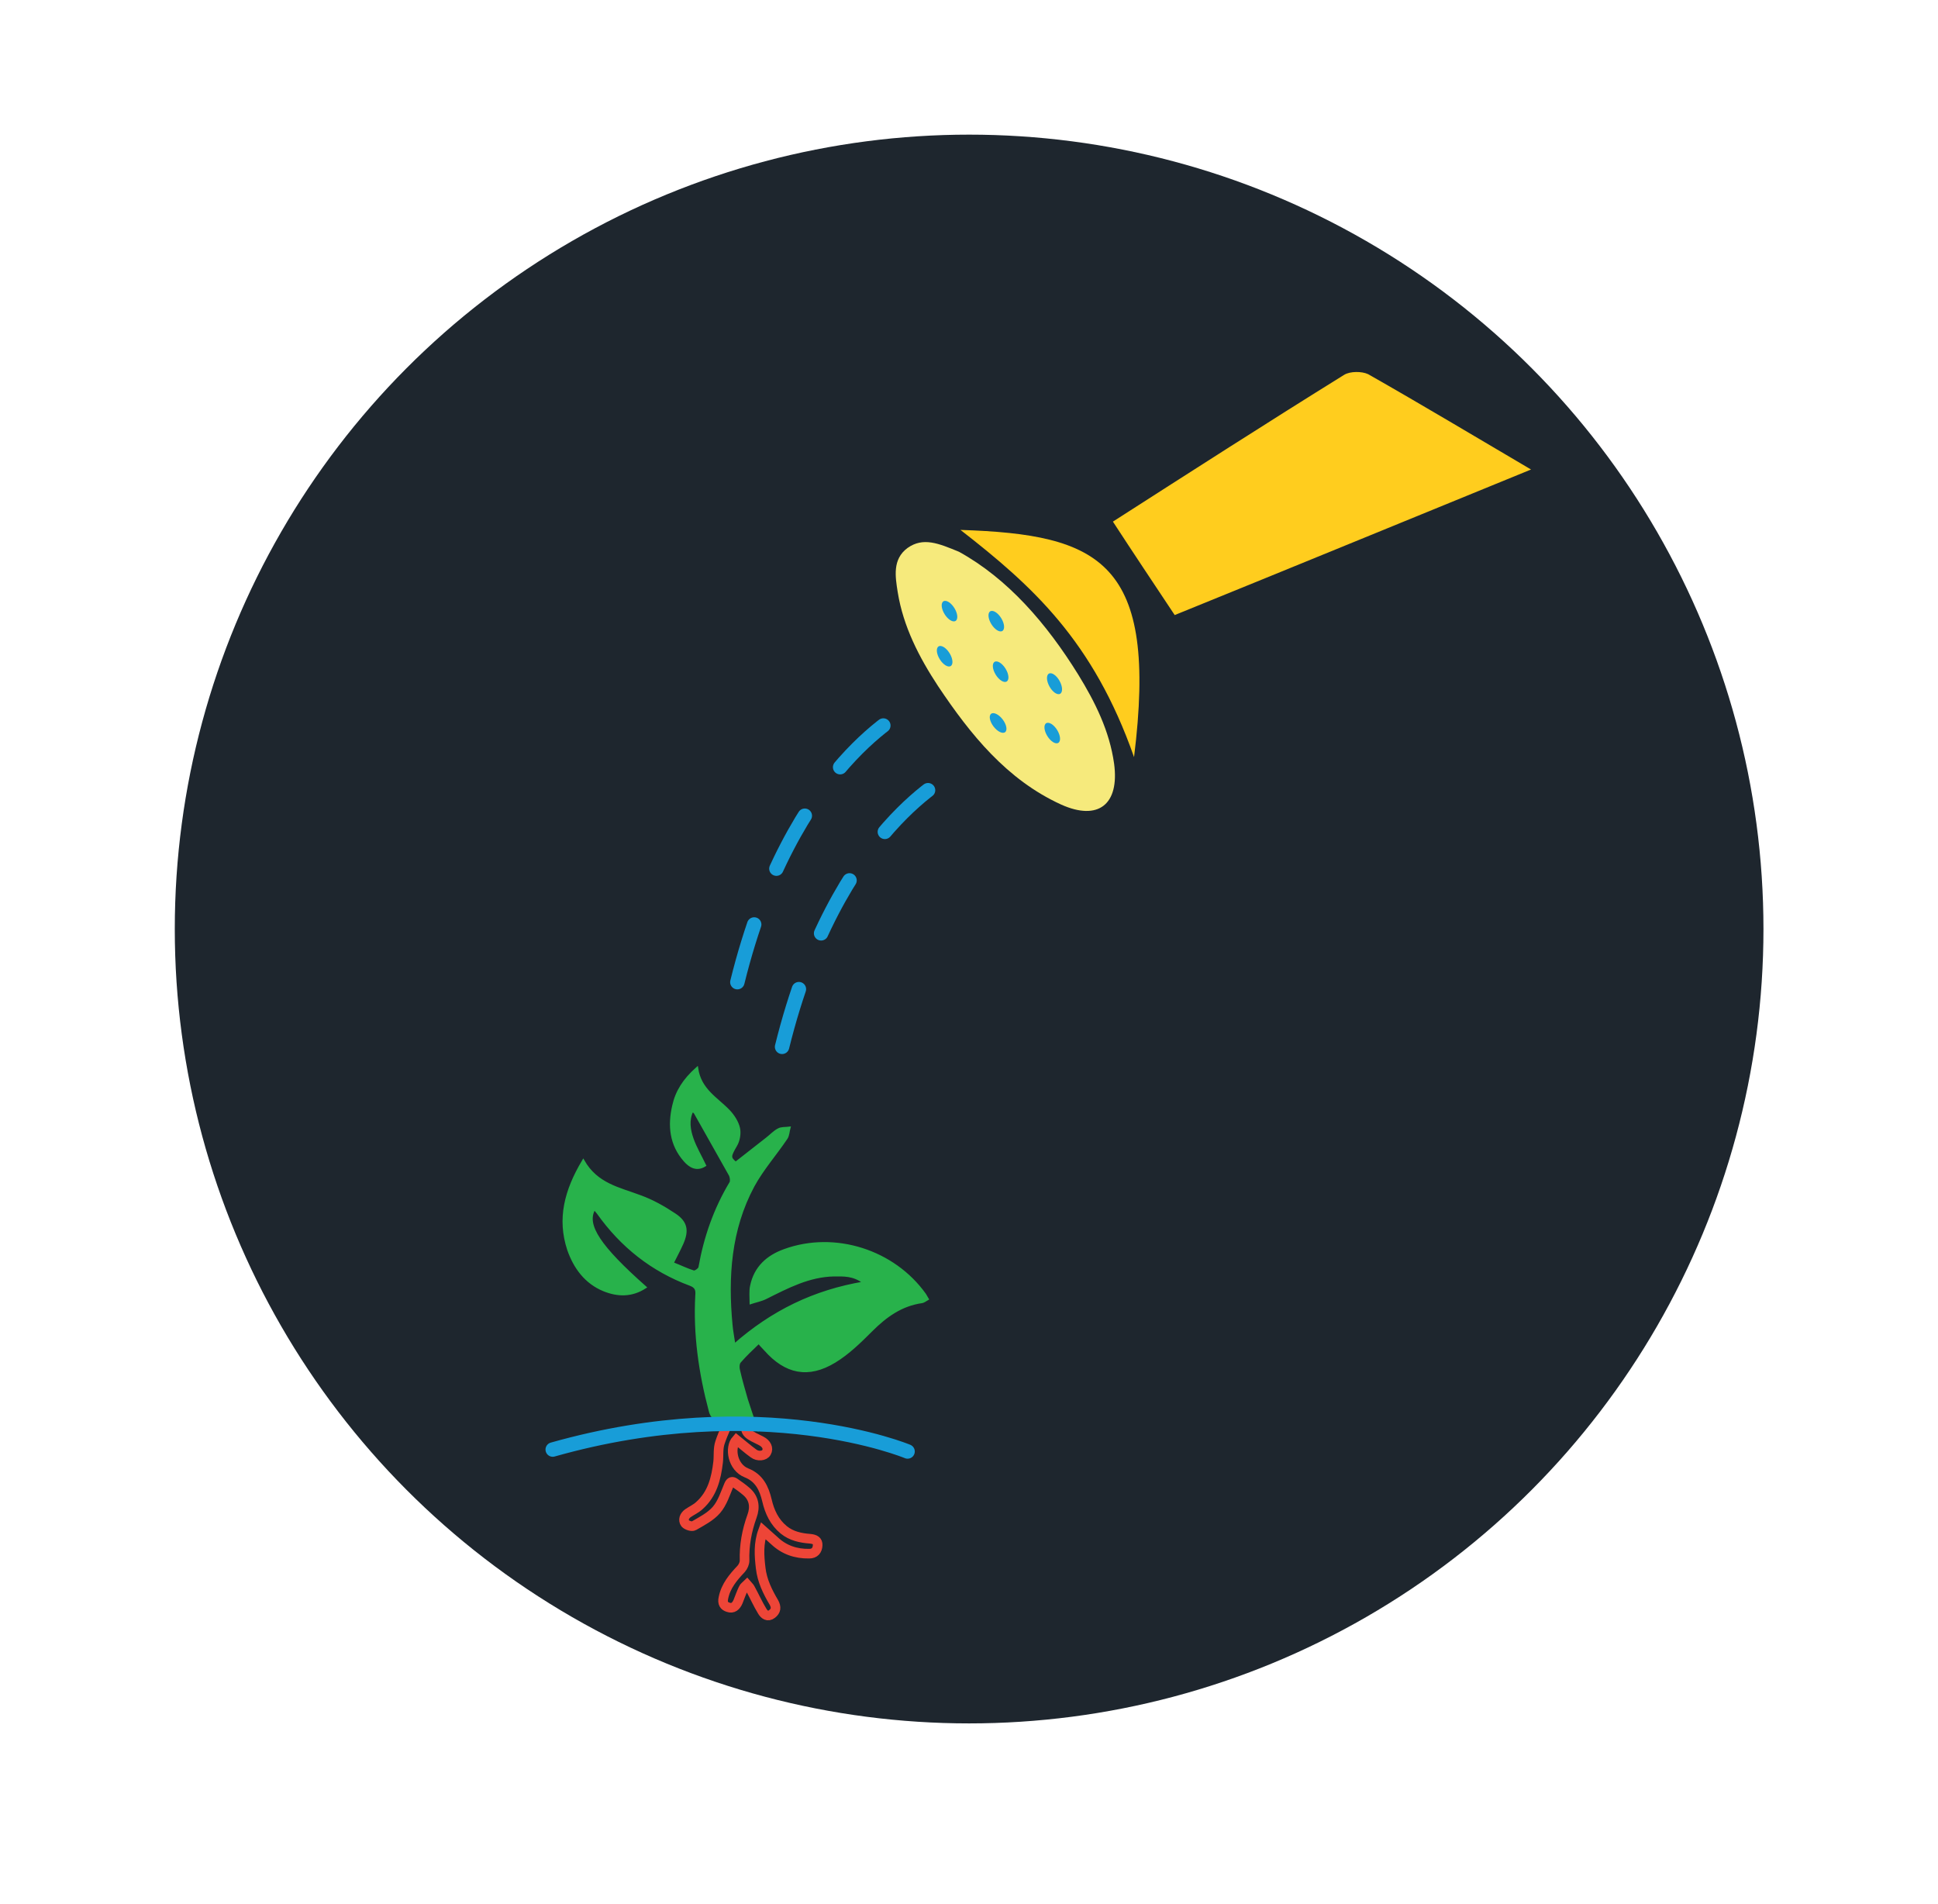<?xml version="1.0" encoding="utf-8"?>
<!-- Generator: Adobe Illustrator 18.1.0, SVG Export Plug-In . SVG Version: 6.00 Build 0)  -->
<svg version="1.1" id="Layer_1" xmlns="http://www.w3.org/2000/svg" xmlns:xlink="http://www.w3.org/1999/xlink" x="0px" y="0px"
	 viewBox="-2523.4 0 806.1 792" enable-background="new -2523.4 0 806.1 792" xml:space="preserve">
<circle fill="#1E262E" cx="-2120.3" cy="386.4" r="330.4"/>
<path fill="#28B24B" stroke="#28B24B" stroke-miterlimit="10" d="M-2054,334 M-2043.1,351.6"/>
<path fill="#28B24B" stroke="#28B24B" stroke-miterlimit="10" d="M-2090.6,328.9"/>
<path fill="#28B24B" stroke="#28B24B" stroke-width="8" stroke-miterlimit="10" d="M-2059.2,353.2"/>
<g>
	<path fill="#FFCD1E" stroke="#FFCD1E" stroke-miterlimit="10" d="M-2034.6,255.2c-8.9-13.4-16.8-25.2-25.2-38.1
		c32.3-20.7,63.9-41,95.8-60.8c2.3-1.4,7-1.4,9.5-0.2c22.5,12.8,44.7,26.1,66.8,39.1C-1934.7,214.4-1984.1,234.7-2034.6,255.2z"/>
	<path fill="#FFCD1E" d="M-2123.9,220.4c58.3,1.9,82.3,13.2,72.2,94.5C-2068.7,266.4-2094.1,243.6-2123.9,220.4z"/>
	<g id="Sti8BZ_4_">
		<g>
			<path fill="#F6EA7C" d="M-2124.5,229.5c20.3,11.2,36.4,29.8,49.6,51.1c7,11.4,13,23.4,14.9,37c2.3,17-6.6,24-22.1,17
				c-22.5-10.3-37.6-29-51.1-49.2c-7.9-12-14.5-24.8-16.8-39.1c-1-6.4-2.3-13.7,4.1-18.4C-2139.4,223.3-2133,226-2124.5,229.5z"/>
		</g>
	</g>
	<g>
		<path fill="none" stroke="#ED4537" stroke-width="4" stroke-linecap="round" stroke-miterlimit="10" d="M-2212.5,591.2
			c-2.1,4.9,1,5.7,5.7,8.1c2.2,1.1,3.2,3.1,2.2,4.8c-0.8,1.5-3.6,1.8-5.4,0.4c-2.5-1.8-4.7-3.8-7.1-5.7c-3,3.4-1.6,11.5,4.2,13.8
			c5.3,2.1,7.3,6.4,8.5,11.4c1.1,4.8,3.1,9.1,7,12.3c3.2,2.6,7,3.4,11,3.7c1.9,0.2,3.2,0.8,3.1,2.7c-0.1,2.1-1.2,3.5-3.5,3.5
			c-5.6,0.1-10.5-1.6-14.5-5.4c-1.5-1.3-2.9-2.6-4.7-4.2c-2,5.4-1.6,10.5-1,15.6c0.6,5.3,2.9,9.9,5.5,14.3c1.1,2,0.9,3.5-0.8,4.8
			c-1.8,1.4-3.2,0.2-4-1.1c-1.9-3.1-3.3-6.3-5-9.4c-0.3-0.7-0.9-1.1-1.4-1.7c-0.5,0.5-1.3,1-1.5,1.6c-0.8,1.7-1.5,3.6-2.2,5.4
			c-0.8,1.9-2.1,3.1-4.1,2.4c-1.7-0.5-2.5-1.7-2-3.9c1-5,4.1-8.6,7.4-12.1c0.8-0.9,1.4-2.3,1.4-3.4c-0.2-6.3,0.9-12.4,3.1-18.5
			c1.4-3.8,0.9-7.5-2.4-10.3c-1.5-1.3-3.2-2.5-4.8-3.6c-1-0.7-1.8-0.5-2.4,0.9c-1.5,3.5-2.7,7.5-5.2,10.4c-2.4,2.8-6.1,4.7-9.4,6.6
			c-0.8,0.5-2.9-0.2-3.6-1c-1-1.4-0.4-3.1,1.1-4.2c1.6-1.1,3.4-1.9,4.8-3.2c5.4-4.8,7-11.3,7.8-18.1c0.3-2.7-0.1-5.6,0.8-8.2
			c1.4-4.2,3.4-8.1,5.2-12.1c0.7-1.5,1.3-3,1.9-4.6c-0.6-0.2-0.8-0.3-0.9-0.3"/>
	</g>
	<g id="Mv3MGU.tif_4_">
		<g>
			<path fill="#28B24B" d="M-2280.8,482.8c-7.4,12.4-10.5,24.2-6.2,36.9c2.6,7.6,7.2,13.8,14.8,16.9c5.8,2.4,11.5,2.6,17.2-1.2
				c-19.1-16.7-24.9-25.7-21.4-32.3c0.2,0.1,0.6,0.1,0.7,0.2c0.4,0.3,0.7,0.7,1,1.2c9.8,13.9,22.5,23.9,38.4,29.8
				c2.3,0.8,2.6,2.1,2.6,4.4c-0.9,16.3,1.4,32.3,5.6,48.1c0.2,1,0.9,2.5,1.6,2.7c5.6,1.8,11.4,3.3,17.9,5.2c-1.7-5-3.1-8.8-4.2-12.5
				c-1.2-4-2.3-7.9-3.2-11.9c-0.2-1.2-0.3-3.1,0.3-3.9c2.4-2.8,5.1-5.3,7.9-8c1.2,1.3,2,2.1,2.7,3c8.5,9.7,17.9,11.7,28.9,4.9
				c5.6-3.5,10.5-8.2,15.2-12.9c6-6,12.5-10.6,21.1-11.9c0.7-0.1,1.5-0.7,2.3-1.2c-0.5-0.8-0.7-1.4-1.1-1.9
				c-12.9-18.1-37.6-25.9-58.4-18.4c-7,2.6-12.2,7.2-13.8,14.8c-0.5,2.3-0.1,4.8-0.2,7.1c2.1-0.7,4.3-1.2,6.3-2.1
				c9-4.5,17.9-9.2,28.3-9.4c4-0.1,8.1-0.3,12.5,3.1c-20.8,3.5-38.3,12.1-54,25.9c-0.5-3.5-1-5.9-1.2-8.3c-1.9-20-0.6-39.7,9.1-57.8
				c3.8-7.1,9.2-13.2,13.8-19.9c0.8-1.2,0.8-2.8,1.2-4.3c-1.5,0.2-3.2,0.1-4.5,0.7c-1.8,0.9-3.2,2.6-4.9,3.8
				c-4.3,3.3-8.5,6.7-12.9,10.1c-2.7-2.1-2.6-2.9,0.1-7.3c1.2-2,1.7-4.9,1.2-7.2c-0.6-2.6-2.3-5.2-4.2-7.2
				c-4.9-5.2-11.9-8.7-13.2-17.7c-5.4,4.8-8.5,9.7-9.8,15.6c-1.9,8.2-1.2,16.2,4.7,22.8c2.1,2.4,4.8,4.2,8.4,2
				c-1.9-3.8-4-7.3-5.2-11c-1.3-3.7-2-7.8-0.1-11.7c0.7,0.4,1,0.4,1.1,0.7c4.9,8.7,9.9,17.3,14.7,26.1c0.5,0.8,0.7,2.3,0.2,3.1
				c-6.6,10.9-10.6,22.8-12.9,35.3c-0.2,0.7-1.8,1.9-2.5,1.7c-2.9-0.9-5.7-2.1-8.8-3.5c1.6-3.1,3-5.7,4.1-8.3
				c2.3-5.4,1.6-8.9-3.2-12c-4.5-3-9.2-5.6-14.3-7.5C-2265.8,494.3-2275.1,492.7-2280.8,482.8z"/>
			<path fill="none" stroke="#28B24B" stroke-miterlimit="10" d="M-2280.8,482.8c5.6,9.9,15,11.5,23.7,14.8c5,1.8,9.8,4.5,14.3,7.5
				c4.9,3.2,5.5,6.7,3.2,12c-1.2,2.7-2.6,5.3-4.1,8.3c3.1,1.2,5.9,2.6,8.8,3.5c0.7,0.2,2.3-1,2.5-1.7c2.2-12.5,6.3-24.3,12.9-35.3
				c0.4-0.7,0.2-2.2-0.2-3.1c-4.9-8.7-9.8-17.4-14.7-26.1c-0.1-0.2-0.4-0.2-1.1-0.7c-1.9,4-1.2,8,0.1,11.7c1.3,3.7,3.4,7.2,5.2,11
				c-3.5,2.2-6.3,0.4-8.4-2c-5.9-6.7-6.6-14.6-4.7-22.8c1.3-5.9,4.4-10.8,9.8-15.6c1.3,9,8.2,12.5,13.2,17.7c1.9,2,3.6,4.6,4.2,7.2
				c0.5,2.2,0,5.2-1.2,7.2c-2.6,4.5-2.8,5.1-0.1,7.3c4.5-3.5,8.7-6.8,12.9-10.1c1.6-1.2,3.1-2.9,4.9-3.8c1.2-0.7,3-0.5,4.5-0.7
				c-0.4,1.4-0.4,3.1-1.2,4.3c-4.5,6.7-10,12.9-13.8,19.9c-9.7,18.1-11,37.8-9.1,57.8c0.2,2.4,0.7,4.8,1.2,8.3
				c15.8-13.9,33.2-22.4,54-25.9c-4.4-3.4-8.5-3.1-12.5-3.1c-10.4,0.2-19.3,4.9-28.3,9.4c-2,1-4.2,1.4-6.3,2.1
				c0-2.4-0.3-4.9,0.2-7.1c1.6-7.7,6.8-12.3,13.8-14.8c20.9-7.6,45.4,0.2,58.4,18.4c0.3,0.5,0.6,1.1,1.1,1.9
				c-0.9,0.5-1.6,1.1-2.3,1.2c-8.6,1.2-15.1,5.9-21.1,11.9c-4.7,4.7-9.6,9.5-15.2,12.9c-11,6.7-20.4,4.7-28.9-4.9
				c-0.7-0.8-1.6-1.6-2.7-3c-2.8,2.7-5.5,5.2-7.9,8c-0.7,0.8-0.7,2.6-0.3,3.9c0.9,4,2.1,8,3.2,11.9c1.2,3.8,2.5,7.5,4.2,12.5
				c-6.5-1.8-12.3-3.4-17.9-5.2c-0.7-0.2-1.4-1.7-1.6-2.7c-4.2-15.8-6.5-31.8-5.6-48.1c0.2-2.2-0.2-3.5-2.6-4.4
				c-15.9-5.9-28.6-16-38.4-29.8c-0.3-0.4-0.7-0.8-1-1.2c-0.2-0.2-0.5-0.2-0.7-0.2c-3.5,6.5,2.3,15.4,21.4,32.3
				c-5.7,3.7-11.5,3.5-17.2,1.2c-7.6-3.1-12.2-9.4-14.8-16.9C-2291.2,506.9-2288.2,495.2-2280.8,482.8z"/>
		</g>
	</g>
	<path fill="none" stroke="#189CD8" stroke-width="2" stroke-linecap="round" stroke-miterlimit="10" stroke-dasharray="2,12" d="
		M-2182.6,410.6"/>
	<path fill="none" stroke="#189CD8" stroke-width="2" stroke-linecap="round" stroke-miterlimit="10" stroke-dasharray="2,12" d="
		M-2206.7,438.1"/>
	
		<path fill="none" stroke="#189DD8" stroke-width="6" stroke-linecap="round" stroke-linejoin="round" stroke-miterlimit="10" stroke-dasharray="25,25" d="
		M-2216.7,408.5c22.6-91.6,71.9-114,71.9-114"/>
	
		<path fill="none" stroke="#189DD8" stroke-width="2" stroke-linecap="round" stroke-linejoin="round" stroke-miterlimit="10" stroke-dasharray="7,7" d="
		M-2184.6,445.6"/>
	
		<path fill="none" stroke="#189DD8" stroke-width="6" stroke-linecap="round" stroke-linejoin="round" stroke-miterlimit="10" stroke-dasharray="25,25" d="
		M-2198.1,435.4c22.6-91.6,71.9-114,71.9-114"/>
	<path fill="none" stroke="#189DD8" stroke-width="6" stroke-linecap="round" stroke-linejoin="round" stroke-miterlimit="10" d="
		M-2293.5,602.9c87-24.6,147.6,0.8,147.6,0.8"/>
	<g>
		
			<ellipse transform="matrix(0.85 -0.526 0.526 0.85 -472.922 -1052.147)" fill="#189DD8" cx="-2086.4" cy="305.4" rx="2.4" ry="4.8"/>
		
			<ellipse transform="matrix(0.85 -0.526 0.526 0.85 -462.704 -1067.302)" fill="#189DD8" cx="-2107.9" cy="279.9" rx="2.4" ry="4.8"/>
		
			<ellipse transform="matrix(0.85 -0.526 0.526 0.85 -452.616 -1082.276)" fill="#189DD8" cx="-2129.2" cy="254.7" rx="2.4" ry="4.8"/>
		
			<ellipse transform="matrix(0.85 -0.526 0.526 0.85 -462.817 -1080.547)" fill="#189DD8" cx="-2131.2" cy="273.5" rx="2.4" ry="4.8"/>
		
			<ellipse transform="matrix(0.85 -0.526 0.526 0.85 -451.935 -1071.416)" fill="#189DD8" cx="-2109.7" cy="258.9" rx="2.4" ry="4.8"/>
		
			<ellipse transform="matrix(0.874 -0.486 0.486 0.874 -400.783 -977.236)" fill="#189DD8" cx="-2084.8" cy="284.2" rx="2.4" ry="4.8"/>
		
			<ellipse transform="matrix(0.797 -0.604 0.604 0.797 -610.05 -1212.367)" fill="#189DD8" cx="-2107.9" cy="301" rx="2.4" ry="4.8"/>
	</g>
</g>
</svg>
